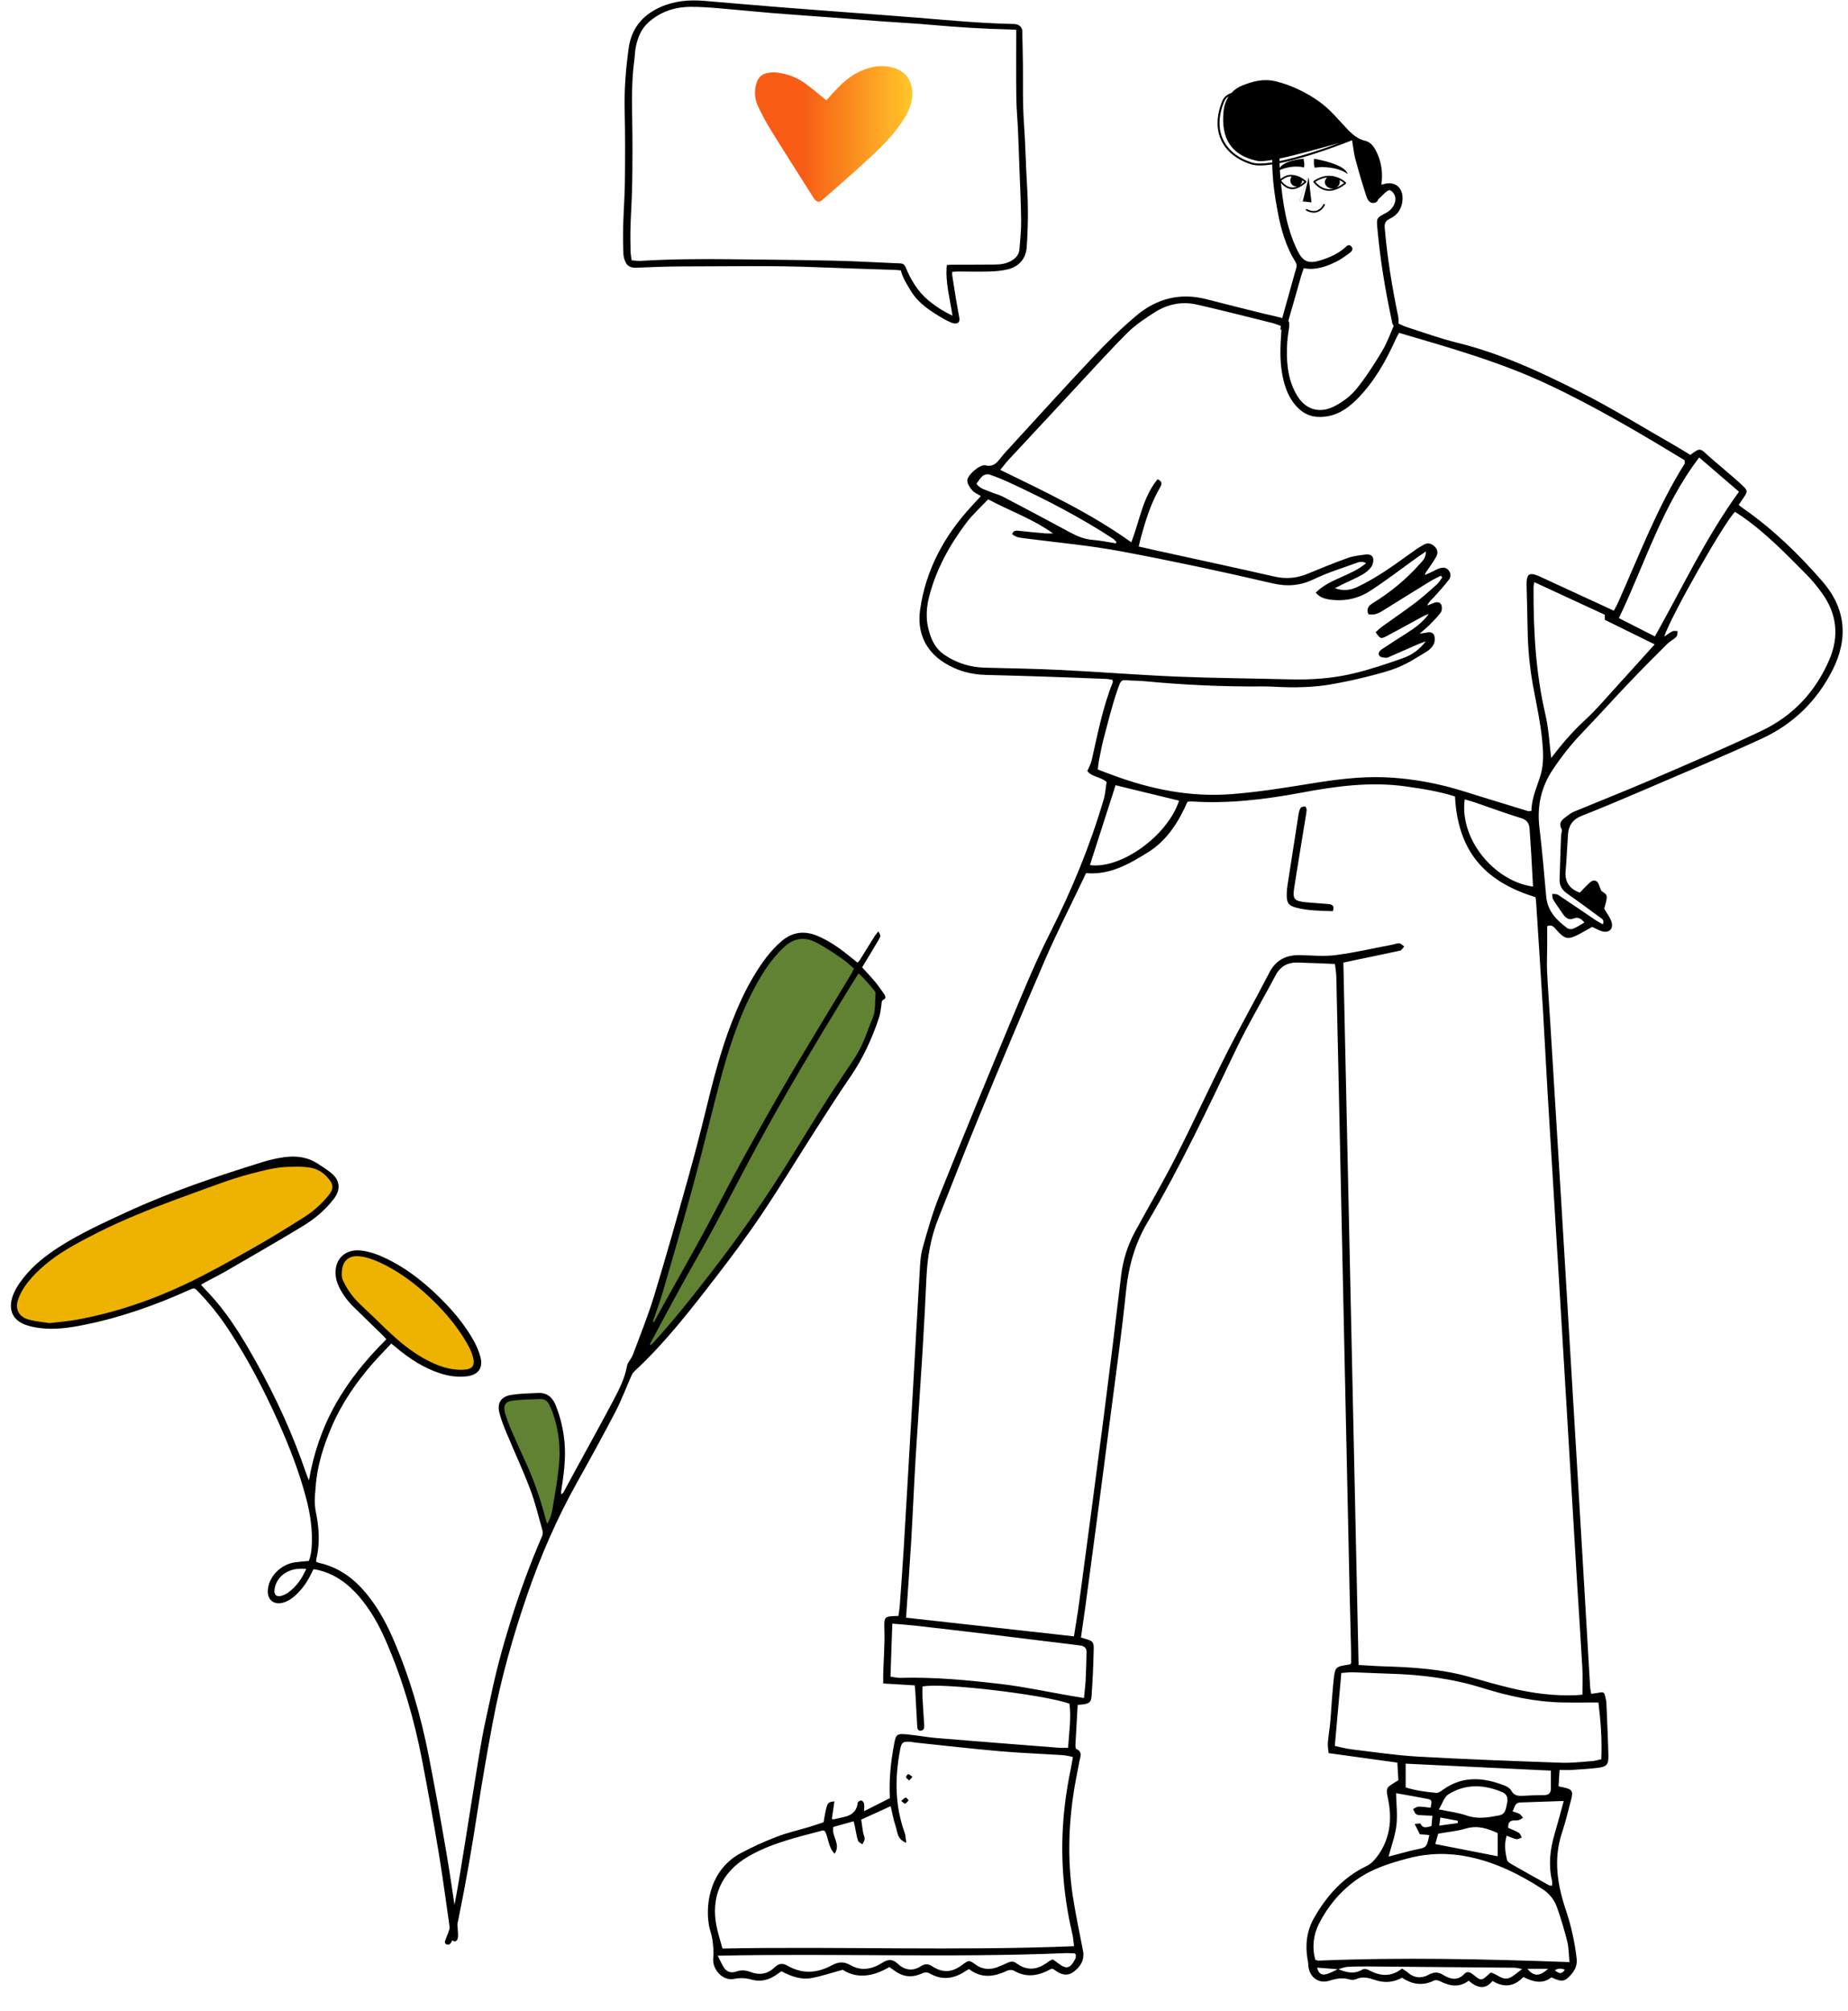 <?xml version="1.0" encoding="UTF-8"?>
<svg xmlns="http://www.w3.org/2000/svg" width="182" height="198" viewBox="0 0 182 198">
  <defs>
    <linearGradient id="gnx9c5ipza" x1="0%" x2="69.489%" y1="50%" y2="50%">
      <stop offset="0%" stop-color="#FFC82A"></stop>
      <stop offset="100%" stop-color="#F85C15"></stop>
    </linearGradient>
  </defs>
  <g fill="none" fill-rule="evenodd">
    <g>
      <g>
        <g fill="#000" fill-rule="nonzero">
          <path d="M1.15 2.935c0 2.266.019 4.465-.007 6.663-.013 1.055-.116 2.109-.163 3.164-.056 1.263-.097 2.527-.143 3.79-.062 1.73-.153 3.46-.171 5.191-.01.932.096 1.865.168 2.797.038.505.331.859.761 1.118.499.3 1.051.386 1.616.392 1.458.014 2.915.01 4.372.017.134 0 .269.025.404.038.165 1.685-.308 3.273-.558 4.98.928-.446 1.689-.937 2.382-1.516 1.042-.87 1.713-2.007 2.224-3.236.119-.286.269-.388.578-.4 2.14-.08 4.279-.215 6.42-.263 3.44-.077 6.882-.105 10.323-.144 2.915-.033 5.83-.013 8.74.16.304.018.612-.033.927-.053.043-.33.105-.603.11-.877.015-.814.029-1.629.005-2.442-.043-1.418-.147-2.835-.167-4.254-.03-2.079-.04-4.159-.001-6.237.035-1.958.058-3.912-.203-5.86-.062-.462-.06-.936-.159-1.39-.19-.872-.507-1.697-1.193-2.326-1.176-1.08-2.596-1.561-4.177-1.573-.876-.006-1.755.054-2.63.125-1.783.147-3.564.334-5.348.48-1.959.161-3.921.292-5.881.44-1.698.128-3.395.266-5.092.39-1.576.116-3.156.193-4.73.335-2.64.237-5.284.403-7.935.461-.154.004-.309.02-.471.03m11.362 23.692c-.185.767-.61 1.383-.993 2.022-.735 1.227-1.9 1.967-3.095 2.674-.21.124-.428.238-.65.341-.157.074-.321.15-.49.177-.399.067-.597-.131-.532-.53.094-.581.213-1.159.31-1.739.137-.819.264-1.64.391-2.46.015-.098.002-.201.002-.347-.183-.01-.353-.029-.522-.029-1.054 0-2.108.028-3.16 0-.576-.016-1.158-.077-1.72-.196-.994-.212-1.85-.91-1.939-2.214-.139-2.025-.156-4.045-.03-6.07.126-2.057.159-4.12.306-6.175.133-1.852.081-3.703.097-5.555.01-1.16.045-2.32.068-3.48.006-.298.24-.576.566-.651.118-.028.244-.034.366-.036 3.126-.061 6.236-.36 9.35-.613 2.011-.163 4.024-.309 6.036-.462C19.446 1.09 22.02.902 24.59.696c2.431-.194 4.861-.41 7.292-.611 1.489-.124 2.932-.003 4.323.619 1.78.796 2.847 2.13 3.11 4.016.285 2.039.448 4.09.398 6.158-.056 2.354-.046 4.71-.021 7.065.015 1.419.13 2.836.168 4.255.026.917.014 1.836-.018 2.752-.01.299-.095.614-.224.884-.199.415-.575.546-1.043.527-1.509-.058-3.018-.126-4.527-.127-4.424 0-8.848-.102-13.272.079-2.56.104-5.123.175-7.685.263-.19.007-.378.033-.578.05" transform="translate(59.837) matrix(-1 0 0 1 41.397 0)"></path>
          <path d="M20.541 18.827c.137-.18.216-.27.279-.37.858-1.373 1.708-2.75 2.57-4.119.604-.959 1.248-1.893 1.824-2.867.337-.57.632-1.178.838-1.803.119-.36.058-.79.014-1.181-.043-.392-.335-.61-.731-.597-.429.013-.879.021-1.278.151-1.496.488-2.786 1.273-3.642 2.621-.204.32-.427.347-.703.098-.075-.068-.13-.157-.201-.229-.687-.692-1.346-1.414-2.072-2.066-.89-.801-1.963-1.25-3.189-1.267-1.367-.017-2.344.912-2.201 2.116.053.45.176.92.39 1.318.334.618.712 1.234 1.181 1.758.838.936 1.725 1.837 2.653 2.689 1.377 1.264 2.809 2.472 4.268 3.748" transform="translate(59.837) matrix(-1 0 0 1 41.397 0)"></path>
        </g>
        <path fill="url(#gnx9c5ipza)" d="M21.956 8.195c.824-.595 1.774-.931 2.792-1.052.299-.035.614 0 .914.048.567.092.898.46 1.062.976.247.78.199 1.565-.145 2.296-.386.819-.815 1.623-1.292 2.394-1.34 2.165-2.714 4.31-4.075 6.463-.064.102-.122.21-.2.302-.265.312-.472.32-.777.051-1.206-1.062-2.432-2.103-3.616-3.188-1.349-1.236-2.732-2.445-3.823-3.922-.494-.67-.958-1.358-1.218-2.152-.217-.662-.285-1.344-.094-2.019.287-1.01 1.02-1.572 2.043-1.792 1.143-.247 2.209.026 3.217.535.889.448 1.608 1.112 2.275 1.83.289.312.575.627.835.91.74-.594 1.396-1.17 2.102-1.68z" transform="translate(59.837) matrix(-1 0 0 1 41.397 0)"></path>
      </g>
      <g fill="#000" fill-rule="nonzero">
        <g>
          <path d="M28.345 164.812c-.354-.225-.627-.181-.984-.064.32.517.6.367.984.064zm.662-.147c.867.797 1.435.749 2.038 0h-2.038zm8.895-14.574l-.003.226 1.834.252-.116-.8-1.715.322zm2.219 2.291l-.289-1.02c-.965-.172-1.863-.253-2.71-.504-1.162-.347-2.16-.01-3.15.45v2.276l6.149-1.202zm-.35-3.413c-.367-.601-.539-1.23-.945-1.484-1.698-1.06-3.504-.97-5.304-.216-.482.201-.58.624-.474 1.08.114.492.119 1.091.792 1.216 1.057.196 2.094.39 3.18.012.83-.289 1.727-.39 2.751-.608zm4.949 4.65c-.283-1.082-.658-2.072-.775-3.09-.119-1.043.015-2.114.039-3.157-1.037.187-2.036.356-3.03.55-.51.1-.528.167-.366.883.391-.039.788-.11 1.183-.104.18.002.357.153.536.237-.1.176-.163.405-.313.51-.146.102-.38.086-.576.101-.319.023-.639.029-1.015.045l.094 1.018c.446.108.822.29 1.081-.23.03-.06.318.01.57.026l-.514 1.019c-.186.01-.338.016-.49.028-.143.011-.287.03-.436.045.259 1.227.26 1.222 1.37 1.437.362.07.718.174 1.076.267.525.137 1.049.277 1.566.414zM71.523 24.164l.062.143c.75-.117 1.495-.283 2.248-.337.829-.06 1.545-.357 2.26-.746 2.2-1.192 4.412-2.362 6.627-3.523.376-.197.81-.277 1.198-.456.458-.211 1.008-.276 1.392-.805-.211-.272-.38-.574-.63-.78-.153-.126-.46-.196-.644-.133-.694.239-1.378.516-2.044.825-3.476 1.614-6.878 3.368-10.092 5.467-.14.091-.252.229-.377.345zM28.736 145.153c0 .61.002 1.19 0 1.767-.003.475.246.645.7.646.68 0 1.36.022 2.039.065.49.031.895-.012 1.168-.52.119-.22.407-.393.656-.49 2.086-.814 4.134-.983 6.075.42.192.14.439.323.643.303 1.004-.1 2.013-.213 3.02-.542v-2.336l-14.301.687zm-1.271 2.988c.32 1.162.603 2.234.916 3.298.443 1.508.601 3.025.24 4.573-.033.142-.005.298-.005.469.124-.014.226.003.296-.037 1.266-.705 2.53-1.413 3.788-2.133.146-.084.323-.228.357-.375.174-.746.29-1.503.037-2.38-.348.13-.645.283-.96.342-.163.031-.358-.102-.539-.16.102-.162.166-.386.311-.473.334-.199.707-.331 1.03-.476.031-.483-.136-.72-.567-.733-.152-.004-.312.014-.454-.027-.153-.046-.29-.15-.434-.227.11-.13.197-.3.336-.382.197-.115.432-.165.696-.258-.223-.38-.208-.857-.769-.874-1.382-.041-2.764-.094-4.28-.147zm3.028-90.035c3.85-.533 7.267-4.715 6.725-8.59-.33.098-.655.182-.97.29-1.52.519-3.025 1.08-4.559 1.55-.575.176-.814.488-.853 1.033-.06.833-.117 1.667-.166 2.5-.063 1.07-.118 2.14-.177 3.217zm43.64-2.117l-2.527-7.865-6.254 1.52c1.123 3.443 5.685 6.75 8.78 6.345zm36.656 107.39c-11.555-.25-22.881.222-34.2-.254-.307-.014-.617.014-.925.026-.028.001-.058.024-.08.043-.022.02-.035.048-.06.085 0 .077-.014.17.004.258.018.089.059.176.102.257.447.844.855.932 1.592.352.188-.148.39-.28.572-.41.164.084.286.123.38.197 1.035.806 2.095 1.025 3.22.174.28-.213.573-.164.874-.022.335.157.673.312 1.022.435.744.264 1.445.21 2.11-.272.644-.468.659-.449 1.344.057.98.725 1.874.787 2.915.116.403-.26.722-.266 1.102-.02.82.533 1.613.407 2.29-.227.531-.497.965-.461 1.553-.088.962.612 2.049.832 3.079.235.686-.397 1.213-.352 1.875.006 1.419.768 2.892.88 4.334.044.516-.298.888-.242 1.311.167.66.637 1.47.78 2.323.453.488-.187.942-.235 1.438-.056.448.163.885.072 1.166-.324.24-.336.397-.731.659-1.232zM22.036 31.668c-2.571-5.371-4.263-11.048-7.907-15.817l-3.92 3.372c3.27 4.51 5.578 9.444 8.283 14.25l3.544-1.805zm52.682 106.337c.58-.097 1.001-.165 1.42-.238 2.25-.388 4.488-.878 6.753-1.142 3.279-.383 6.571-.7 9.884-.608.32.009.643-.073 1-.118l-.181-5.221c-.83.073-1.566.121-2.298.204-2.33.264-4.661.533-6.99.815-3.062.37-6.123.76-9.187 1.126-.463.055-.667.276-.655.716.022.896.044 1.791.09 2.686.028.547.099 1.092.164 1.78zM23.427 31.337v.497l-4.914 2.42c1.156 1.28 2.286 2.545 3.431 3.795 1.15 1.254 2.244 2.571 3.493 3.719 1.23 1.13 2.293 2.398 3.265 3.673.187-1.465.247-2.898.57-4.27.968-4.13 1.187-8.318 1.172-12.533 0-.138-.041-.276-.079-.512l-6.938 3.21zm.626 107.105c-.225 1.831-.37 3.664-.283 5.589.326.068.617.164.914.185 1.016.073 2.037.197 3.05.16 4.693-.168 9.387-.339 14.075-.604 2.185-.123 4.36-.452 6.536-.713.567-.067 1.121-.224 1.671-.338l-.644-7.185c-.444-.027-.807-.077-1.167-.067-1.205.036-2.409.109-3.613.14-3.102.082-6.15.479-9.126 1.406-2.542.793-5.134 1.365-7.812 1.423-1.14.025-2.28.004-3.601.004zm27.879 25.35c.342-1.228.204-2.45-.36-3.569-.875-1.732-2.113-3.199-3.702-4.329-1.536-1.092-3.297-1.64-5.105-2.112-1.989-.519-3.96-.557-5.958-.14-2.642.551-5.01 1.727-7.255 3.182-.667.431-1.162 1.048-1.422 1.79-.386 1.105-.728 2.231-1.01 3.368-.152.606-.14 1.254-.216 2.024 8.315-.299 16.5-.487 24.683-.147.089.003.178-.033.345-.067zM25.434 61.642c.4.229.73.457 1.091.607.167.068.451.053.59-.05 1.064-.789 1.959-1.688 2.082-3.13.196-2.283.408-4.563.672-6.838.237-2.056-.166-3.915-1.325-5.649-.864-1.293-1.811-2.5-2.889-3.62-1.565-1.629-3.075-3.31-4.633-4.946-1.215-1.276-2.458-2.524-3.706-3.767-.282-.282-.659-.467-.942-.748-.112-.112-.09-.362-.128-.549.168 0 .36-.054.497.009.258.118.485.303.833.532-.651-2.024-6.025-11.442-6.978-12.284-.2.129-.41.257-.612.396-2.383 1.645-4.388 3.717-6.412 5.762-.563.569-1.077 1.197-1.545 1.847-1.456 2.024-1.702 4.223-.733 6.51 1.347 3.176 3.595 5.573 6.695 7.044 3.545 1.682 7.157 3.223 10.76 4.777 2.553 1.1 5.143 2.118 7.712 3.184.252.105.48.277.701.443.421.315.874.61.514 1.273-.084.156.046.42.054.635.053 1.452.105 2.903.146 4.355.018.61-.28 1.036-.779 1.384-1.066.742-2.107 1.52-3.156 2.286-.209.152-.503.267-.327.714.263-.15.503-.267.722-.414 1.23-.83 2.452-1.673 3.691-2.49.147-.098.381-.063.575-.089-.027.186-.001.404-.091.55-.307.5-.654.976-.987 1.46-.249.362-.57.597-1.02.415-.417-.17-.712-.038-1.072.39zM92.22 152.26c.065-.432.062-.73.158-.993.972-2.673.967-5.396.454-8.15-.141-.758-.284-.86-1.066-.795-.153.014-.305.052-.459.069-2.766.288-5.53.609-8.302.851-2.064.18-4.137.253-6.205.386-.32.021-.635.111-.992.176.08.448.13.782.198 1.114.418 2.002.7 4.021.804 6.067.177 3.489-.162 6.926-.96 10.323-.08.341-.096.697-.154 1.132 11.617.472 23.114.008 34.623.229.213-.778.423-1.423.564-2.083.633-2.96-.442-5.408-3.031-6.936-2.296-1.356-4.869-1.932-7.405-2.607-.05-.013-.114.03-.2.057-.39.651-.303 1.538-.966 2.237-.671-.965.352-1.734.116-2.642l-1.995-.555c-.06.25-.097.398-.128.546-.095.454-.159.917-.297 1.357-.049.152-.282.247-.43.367-.081-.175-.221-.347-.23-.526-.009-.206.115-.414.151-.627.072-.418.125-.84.189-1.282l-2.903-1.322c-.168.704-.27 1.347-.482 1.95-.194.557-.121 1.303-1.052 1.657zM81.785 23.413c-.501.336-.532.312-1.642.452-3.034.385-6.089.668-9.09 1.231-4.978.934-9.937 1.987-14.868 3.141-1.52.356-2.795.24-4.17-.426-1.3-.63-2.702-1.05-4.063-1.552-.292-.107-.604-.219-1.024-.005 1.521 1.295 3.554 1.5 4.965 2.904-.376.454-.845.602-1.321.675-1.431.218-2.813-.055-4.007-.825-1.61-1.036-3.127-2.216-4.685-3.332-.236-.17-.48-.328-.834-.57-.01.615.291.888.546 1.176 1.363 1.54 2.934 2.836 4.682 3.913.422.261.647.54.44 1.087-.519.114-.962-.054-1.39-.322-1.548-.964-3.095-1.93-4.649-2.884-.353-.217-.735-.39-1.103-.582l-.14.17c.174.231.318.497.53.687.69.618 1.38 1.242 2.117 1.8 1.059.804 2.163 1.549 3.241 2.327.242.175.457.39.677.581-.468.657-.506.687-1.137.355-1.176-.619-2.334-1.27-3.503-1.902-.187-.101-.392-.17-.588-.253.59.835 1.365 1.386 2.174 1.898.81.512 1.613 1.034 2.414 1.562.246.162.468.408.247.682-.116.143-.424.16-.648.174-.141.01-.293-.086-.434-.147-.906-.395-1.81-.796-2.716-1.19-.201-.087-.412-.153-.751-.278.633.793 1.26 1.308 2.352 1.69 1.572.55 3.158 1.086 4.776 1.47 2.05.489 4.15.636 6.263.58 3.71-.096 7.422-.119 11.129-.272 3.799-.158 7.591-.464 11.389-.652 2.502-.124 5.008-.161 7.512-.226 1.43-.037 2.734-.442 3.928-1.227.615-.404 1.036-.948 1.32-1.629.556-1.336.615-2.673.258-4.082-.69-2.723-2.015-5.117-3.68-7.33-.624-.83-1.414-1.533-2.147-2.313-2.117 1.148-4.32 1.882-6.39 3.362.381 0 .55.013.716-.002.862-.078 1.724-.15 2.583-.25.33-.038.618-.075.721.334zm1.175-6.34c-.319-.392-.533-.687-.779-.951-1.936-2.089-3.877-4.173-5.82-6.255-1.941-2.082-3.846-4.202-5.85-6.222-.817-.822-1.815-1.49-2.802-2.114C66.464.745 65.053.466 63.606.794c-2.469.56-4.922 1.19-7.38 1.8-.321.08-.63.213-.972.33.019.34.033.647.054.952.098 1.427.115 2.85-.212 4.253-.264 1.135-.706 2.175-1.6 2.976-.529.475-1.12.717-1.842.746-1.628.065-2.838-.726-3.908-1.823-1.643-1.686-2.78-3.702-3.736-5.833-.095-.212-.218-.413-.325-.615-5.015 1.472-9.972 2.871-14.667 5.078-4.681 2.2-9.11 4.826-13.449 7.463-.012.206-.043.284-.016.326 2.711 4.319 4.502 9.08 6.572 13.705.112.251.252.49.407.787l7.428-3.426c.085-.039.172-.071.26-.1.612-.199.848-.04.9.622.017.215.007.433.002.65-.031 1.33-.079 2.66-.094 3.991-.023 1.987-.213 3.953-.582 5.907-.317 1.672-.673 3.344-.847 5.033-.119 1.155-.182 2.408.145 3.492.354 1.173.894 2.288.909 3.55.152.008.25.038.333.013 1.444-.438 2.885-.885 4.328-1.325 1.236-.376 2.463-.795 3.714-1.109 1.952-.489 3.936-.804 5.952-.89 2.582-.113 5.115.237 7.655.654 2.5.41 5.012.8 7.534.998 4.07.32 7.999-.478 11.807-1.903l1.382-.517c-.037-.317-.05-.562-.098-.8-.16-.788-.301-1.582-.507-2.358-.412-1.553-.798-3.118-1.317-4.636-.412-1.208-.372-1.01-1.45-.966-.402.015-.805.02-1.205.059-3.915.376-7.838.551-11.771.516-.371-.003-.742.014-1.113.034-1.919.105-3.833.072-5.728-.275-1.094-.2-2.186-.425-3.264-.7-1.077-.274-2.169-.54-3.19-.964-.96-.4-1.85-.98-2.746-1.524-.28-.17-.548-.438-.693-.726-.122-.24-.141-.606-.051-.862.116-.33.463-.358.795-.276.152.038.312.049.64.097-.413-.363-.703-.59-.96-.85-.392-.396-.797-.788-1.12-1.236-.129-.179-.143-.54-.054-.753.119-.282.432-.308.726-.186.218.09.44.168.66.252-.168-.378-.452-.592-.687-.851-.497-.545-.99-1.098-1.441-1.681-.223-.287-.213-.653.039-.948.26-.305.612-.273.943-.157.26.092.499.245.751.362.208.096.42.18.63.269-.058-.238-.187-.37-.288-.52-.293-.432-.606-.857-.852-1.316-.193-.361-.098-.727.222-1.005.307-.267.646-.358 1.023-.139.24.14.487.272.714.431 1.04.727 2.053 1.494 3.116 2.185.877.57 1.784 1.113 2.73 1.554.617.287 1.326.424 2.188.119-.34-.178-.543-.29-.752-.391-.64-.31-1.298-.586-1.916-.933-.343-.192-.673-.462-.906-.772-.162-.215-.242-.58-.19-.844.068-.348.442-.422.757-.38.578.079 1.175.135 1.718.33 1.337.478 2.655 1.015 3.968 1.559 1.062.44 2.12.545 3.256.287 3.917-.891 7.845-1.735 11.767-2.598.528-.115 1.055-.238 1.624-.367-.091-.381-.146-.652-.22-.919-.46-1.673-.975-3.326-1.85-4.841-.172-.3-.35-.613.214-.864 1.458 1.779 1.76 4.062 2.584 6.211 4.06-2.901 8.452-4.955 12.906-7.133zM49.172 65.588c-.488-.104-.818-.177-1.149-.246-1.482-.308-2.966-.605-4.442-.935-.155-.035-.268-.263-.4-.402.156-.11.303-.289.473-.313.2-.03.419.079.631.119 1.88.358 3.75.793 5.645 1.04 1.151.152 2.341.026 3.513.004 1.354-.027 2.366.455 3.019 1.72 1.389 2.694 2.884 5.334 4.251 8.04 1.702 3.369 3.272 6.805 4.986 10.168 1.25 2.452 2.645 4.83 3.964 7.248.748 1.371 1.214 2.829 1.399 4.392.556 4.701 1.132 9.4 1.737 14.095.775 6.013 1.581 12.022 2.384 18.032.15 1.124.345 2.242.523 3.38l16.531-1.837-.048-.744c-.152-2.255-.32-4.51-.453-6.766-.163-2.782-.28-5.567-.447-8.35-.206-3.399-.454-6.796-.661-10.195-.153-2.503-.286-5.008-.4-7.513-.091-1.996-.437-3.93-1.185-5.792-1.337-3.33-2.622-6.682-3.994-9.998-2.14-5.175-4.296-10.344-6.524-15.482-1.144-2.64-2.457-5.204-3.694-7.803l-.318-.671c-2.349.211-4.24-.9-6.078-2.035-1.895-1.172-3.048-3.02-3.907-4.987-.187-.02-.279-.043-.37-.038-3.67.247-7.285-.194-10.882-.867-3.385-.635-6.78-1.094-10.23-.612-1.65.23-3.294.488-4.87.99-.291 5.875-3.44 8.537-7.93 9.92-.02.16-.05.34-.06.521-.228 3.553-.46 7.105-.675 10.658-.162 2.689-.291 5.38-.452 8.068-.352 5.87-.716 11.742-1.071 17.612-.312 5.16-.62 10.321-.928 15.482-.31 5.191-.617 10.383-.93 15.574-.161 2.658-.347 5.314-.494 7.972-.048.856-.008 1.717-.008 2.635.188.017.396.044.605.053 2.148.088 4.262-.179 6.345-.675 1.352-.323 2.692-.7 4.028-1.084 2.82-.813 5.716-.999 8.627-1.083.792-.023 1.584-.086 2.44-.134l1.499-69.161zm.52 99.103c.39.175.765.405 1.174.51.4.102.761-.03.888-.65-.751.06-1.417.11-2.084.163-.284-.082-.565-.216-.854-.235-.678-.045-1.36-.05-2.04-.045-4.822.037-9.644.08-14.466.126-.19.002-.378.063-.744.128.495.36.81.67 1.186.847.757.358 1.299-.397 1.906-.494.353.268.634.649.93.661.292.013.605-.34.9-.545.255-.179.523-.252.751-.005.668.723 1.39.556 2.094.118.507-.314.918-.301 1.451-.011.695.378 1.428.328 2.063-.245.154-.14.35-.234.554-.368 1.077.856 2.173.753 3.296.134.162-.09.453-.128.595-.042.82.498 1.604.284 2.4-.047zm43.3-34.769c1.472.035 1.415.034 1.378 1.527-.034 1.359.075 2.721.116 4.082.01.306.002.613.002 1.042l-3.101.183c-.021.23-.05.465-.063.7-.062 1.082-.118 2.164-.18 3.246-.015.244-.008.549-.367.514-.323-.032-.34-.31-.324-.57.057-.896.122-1.792.17-2.689.019-.365.003-.733.003-1.08-1.655-.434-12.072.79-14.481 1.689-.176 1.397.034 2.806.14 4.338.316 0 .613.02.907-.004 4.008-.312 8.017-.622 12.023-.954.954-.08 1.9-.259 2.852-.355 1.085-.11 1.164-.045 1.358.998.318 1.706.502 3.425.41 5.272l2.533 1.282c0-.35-.033-.559.011-.748.03-.122.164-.293.266-.305.113-.012.342.121.352.211.168 1.423 1.354 1.377 2.326 1.64.028.007.062-.003.227-.015l-.253-1.748c.727.086.727.086 1.066 2.058.418.138.876.3 1.342.44 1.094.33 2.217.582 3.281.99 1.207.463 2.393 1.004 3.533 1.614 2.883 1.541 3.518 4.737 3.14 7.074-.08.486-.282.954-.346 1.441-.079.598-.15 1.216-.086 1.81.122 1.126-.934 2.28-2.048 2.057-.6-.12-1.132-.1-1.713.065-.845.243-1.654.067-2.387-.428-.177-.12-.352-.245-.561-.391-.917.478-1.89.855-2.923.675-.992-.174-1.956-.506-3.119-.82-1.425.93-3.033.65-4.588-.269-.328.224-.595.438-.89.6-.726.403-1.48.391-2.231.068-.29-.124-.529-.227-.862-.035-1.198.69-2.368.533-3.491-.216-.102-.068-.213-.124-.377-.219-1.18.926-2.435.791-3.721.173-.193-.093-.517-.12-.687-.02-1.242.73-2.428.521-3.607-.134-.051-.029-.115-.034-.186-.054-.073.04-.163.071-.234.127-.59.454-1.229.656-1.873.174-.674-.506-1.087-1.171-.915-2.076.337-1.763.72-3.518.992-5.29.588-3.83.426-7.654-.272-11.46-.118-.639-.25-1.275-.37-1.914-.083-.439-.328-.914.3-1.193.08-.036.104-.274.097-.416-.066-1.293-.145-2.585-.222-3.93-.172-.015-.318-.025-.462-.041-.653-.076-.864-.207-.907-.826-.107-1.544-.178-3.09-.211-4.637-.015-.704.12-.799.827-.999.116-.033.231-.07.429-.13-.145-1.01-.294-2.01-.43-3.011-.407-3.037-.814-6.073-1.214-9.111-.405-3.067-.808-6.134-1.2-9.203-.548-4.267-1.158-8.527-1.597-12.805-.249-2.423-.875-4.658-2.114-6.751-3.253-5.494-5.957-11.269-8.713-17.02-1.189-2.48-2.606-4.85-3.89-7.287-.477-.904-1.204-1.298-2.184-1.274-1.199.031-2.397.09-3.67.14-.051.447-.126.838-.135 1.23-.071 2.848-.13 5.697-.192 8.546l-.561 26.198c-.182 8.485-.364 16.97-.549 25.455-.045 2.075-.104 4.15-.153 6.224-.01.427-.002.854-.002 1.216.112.08.134.108.16.112 1.385.205 1.417.201 1.567 1.592.145 1.352.206 2.713.325 4.069.058.677.182 1.349.236 2.027.026.326-.042.66-.072 1.037l-6.772.934-.1 1.741c.165.098.299.166.42.25.603.418.861.38.62 1.482-.451 2.06-.258 4.062 1.093 5.83.292.382.597.69 1.026.895 2.295 1.1 3.896 2.917 5.135 5.077.717 1.248.896 2.62.661 4.042-.03.182-.078.364-.082.546-.024 1.184-.964 1.972-2.09 1.61-.673-.215-1.286-.322-1.964-.127-.198.057-.46.064-.64-.02-.674-.313-1.273-.126-1.932.095-.87.291-1.772.226-2.611-.24-1.014.681-2.054.82-3.165.271-.15-.074-.42-.003-.592.084-.94.473-1.869.641-2.8-.057-.794.667-1.59.96-2.354.022-1.138.686-2.127.56-3.036-.39-.918.457-1.854.751-2.758.034-.541.217-1.051.553-1.584.084-.582-.512-1-1.11-.905-1.934.186-1.633.54-3.221 1.066-4.788.837-2.492 1.244-5.029.372-7.628-.353-1.054-.603-2.143-.89-3.219-.225-.846-.107-1.034.719-1.212.146-.031.291-.065.516-.115-.031-.51-.06-.993-.1-1.61-.431 0-.823.02-1.212-.004-.833-.052-1.667-.1-2.496-.198-.943-.111-1.124-.305-1.101-1.246.042-1.732.128-3.464.2-5.196.004-.122.036-.244.062-.365.147-.696.151-.696.844-.569.176.032.355.049.586.08.042-.258.095-.46.107-.666.267-4.513.525-9.026.793-13.539.438-7.357.88-14.714 1.321-22.07.244-4.08.487-8.16.735-12.24.354-5.81.71-11.62 1.068-17.43.106-1.731.237-3.46.322-5.192.039-.802-.007-1.608-.011-2.412-.003-.672 0-1.344 0-2.036-.474-.21-.69.116-.932.388-.811.913-1.133.972-2.219.395-.434-.23-.86-.478-1.275-.71-.35.157-.647.333-.968.427-.677.197-1.14-.209-.949-.891.127-.45.452-.843.729-1.334-.373-1.324-.373-1.324.289-1.753.183-.397.24-.8.463-.94.38-.24.676.135.942.387.245.233.472.484.71.73 1.007-.377 1.494-1.039 1.396-2.13-.108-1.201-.149-2.409-.234-3.613-.063-.876-.47-1.471-1.332-1.812-2.07-.82-4.121-1.683-6.166-2.562-3.861-1.66-7.74-3.285-11.56-5.037-3.103-1.425-5.457-3.713-7.006-6.784C-.589 33.64-.296 30.679 2 28.044c2.322-2.664 4.851-5.127 7.765-7.158.149-.104.288-.22.474-.364-.154-.229-.283-.428-.42-.623-.496-.702-.507-.785.154-1.391.73-.67 1.493-1.302 2.243-1.949.351-.304.715-.593 1.054-.91.791-.742.786-.747 1.736-.052.442-.268.905-.565 1.381-.837 3.17-1.81 6.278-3.74 9.53-5.386 3.857-1.954 7.79-3.772 12.027-4.819 1.676-.413 3.31-1.004 4.956-1.533.398-.128.772-.334 1.154-.503.437.982.767 1.953 1.279 2.817.772 1.299 1.598 2.58 2.543 3.756.544.677 1.304 1.247 2.076 1.663 1.598.865 3.05.38 3.912-1.225.833-1.552.938-3.25.838-4.97-.029-.493-.113-.983-.177-1.474-.082-.632-.023-.767.579-.94.592-.173 1.202-.282 1.8-.431 1.919-.478 3.838-.95 5.752-1.446 2.605-.677 4.935-.055 6.936 1.639 1.508 1.276 2.923 2.676 4.28 4.115 2.845 3.017 5.625 6.096 8.43 9.151.231.251.46.505.665.776.37.488.736.846 1.463.675.532-.125 1.804.976 1.78 1.515-.013.324-.257.675-.482.943-.187.223-.497.34-.853.57.322.352.603.664.889.971 2.702 2.909 4.538 6.284 5.093 10.227.297 2.113-.44 3.973-2.347 5.19-1.257.802-2.64 1.184-4.128 1.22-2.104.05-4.207.115-6.31.185-1.856.061-3.71.137-5.566.212-.204.009-.407.061-.589.09-.02.12-.056.19-.037.236.995 2.484 1.491 5.1 2.082 7.694.08.347.268.67.425 1.05-.445.588-1.266.543-1.898 1.071.087.537.12 1.155.291 1.734 1.338 4.557 3.142 8.92 5.287 13.16 1.353 2.676 2.508 5.456 3.664 8.225 2.444 5.855 4.86 11.722 7.221 17.61.678 1.686 1.18 3.45 1.667 5.205.22.794.24 1.652.29 2.485.22 3.647.414 7.295.624 10.943.307 5.348.614 10.696.933 16.043.115 1.916.259 3.83.396 5.746.022.307.08.611.13.972z" transform="translate(59.837) matrix(-1 0 0 1 121.636 7.888) translate(0 21.307)"></path>
          <path d="M50.207 60.526c-.182-.543.07-.668.424-.7.524-.048 1.048-.084 1.573-.125.216-.017.432-.03.647-.052 1.178-.124 1.337-.31 1.157-1.465-.31-1.987-.64-3.97-.962-5.955-.089-.548-.193-1.095-.259-1.647-.014-.123.1-.374.157-.374.155 0 .383.057.45.17.121.203.168.46.206.702.362 2.29.718 4.583 1.071 6.876.043.274.07.554.077.832.025.871-.132 1.181-.912 1.386-1.195.313-2.427.314-3.63.352M92.72 148.141c-.178.126-.322.288-.388.26-.136-.056-.232-.212-.345-.328.099-.096.221-.287.292-.27.141.035.254.185.441.338M91.926 146.124l-.313-.363c.135-.095.262-.22.412-.266.043-.013.225.204.217.305-.008.1-.175.188-.316.324" transform="translate(59.837) matrix(-1 0 0 1 121.636 7.888) translate(0 21.307)"></path>
        </g>
        <path d="M61.022 5.846c-.49 1.045-1.466 1.828-2.822 2.262-.467.149-1.184.125-2.022-.003V7.86c.672.114 1.208.157 1.517.088 2.544-.566 3.53-2.208 3.279-4.849-.054-.562-.222-1.066-.503-1.491.21.129.36.301.45.526.558 1.379.593 2.662.1 3.713m-11.487.336c1.855.503 4.18 1.177 5.923 1.54 0 .085.002.17.001.254-2.015-.408-4.469-1.256-5.924-1.794M61.1 2.06c-.147-.366-.433-.626-.847-.773l-.038-.01c-.287-.316-.651-.573-1.103-.753C58.105.122 57.04-.157 55.93.098c-1.886.433-3.754 1.45-4.98 2.489-.586.497-1.096 1.088-1.625 1.651-.672.715-1.269 1.496-2.316 1.743-.612.145-.928.697-1.174 1.242-.453 1.004-.55 2.033-.41 3.073-.058-.009-.103-.017-.146-.031-1.124-.373-1.98.26-1.937 1.446.032.881.454 1.562 1.235 1.929.456.215.56.465.521.928-.251 2.932-.727 5.827-1.326 8.706-.069.331-.01.689-.01 1.06.61-.022.586-.4.655-.72.645-2.995 1.138-6.014 1.41-9.068.084-.955.074-.984-.843-1.46-.705-.365-1.114-1.151-.863-1.751.086-.205.295-.458.483-.49.166-.03.399.196.567.347.075.068.34.342.56.544.067.18.18.326.424.355.511.06.673-.416.79-.776.382-1.174.73-2.36 1.047-3.553.15-.561.208-1.15.322-1.838.694.277 4.323 1.692 7.14 2.252-.008.422-.028.842-.066 1.26-.233 2.53-.564 5.045-1.705 7.368-.525 1.07-1.075 1.308-2.246.946-.86-.265-1.68-.617-2.376-1.215-.199-.172-.448-.46-.699-.129-.228.303.064.522.28.682.372.274.751.548 1.162.756 1.026.52 2.095.898 3.266.681.107.313.197.543.265.78.408 1.426.804 2.857 1.225 4.28.104.353.08.819.814 1.003-.056-.424-.062-.722-.139-1.002-.425-1.55-.876-3.093-1.297-4.645-.091-.338-.288-.668-.042-1.059.973-1.544 1.437-3.273 1.768-5.047.281-1.502.483-3.012.513-4.533.435.065.838.102 1.194.102.345 0 .646-.035.887-.112 1.41-.451 2.426-1.268 2.94-2.364.515-1.1.481-2.438-.097-3.867" transform="translate(59.837) matrix(-1 0 0 1 121.636 7.888)"></path>
        <g>
          <path d="M3.829 2.241L4.419 4.583 3.558 4.669z" transform="translate(59.837) matrix(-1 0 0 1 121.636 7.888) translate(48.758 7.36)"></path>
          <g>
            <path d="M3.935 1.993l-.37 2.4 1.176-.085-.806-2.315zm-.376 2.41L3.555 4.4l-.002-.003.374-2.43s.002-.002.005-.002.005.001.006.003l.815 2.341-.001.004-.004.001-1.188.087zM3.297.122s.063.716-.09.872C2.602.85.923.9.004 1.61.274.59 3.297.122 3.297.122" transform="translate(59.837) matrix(-1 0 0 1 121.636 7.888) translate(48.758 7.36) translate(0 .271)"></path>
            <path d="M3.293.127c-.062.01-.79.129-1.54.36C1.296.63.92.786.636.95c-.349.203-.558.421-.623.648C.91.913 2.565.838 3.206.99c.142-.15.092-.803.087-.863M.004 1.613l-.002-.001C0 1.611 0 1.609 0 1.607c.062-.233.274-.456.63-.664C.916.778 1.293.62 1.752.48 2.531.238 3.289.12 3.297.119H3.3s.002.001.002.003c.002.03.061.719-.092.875h-.004C2.566.846.903.922.006 1.613H.005M4.34.12s-.151.69-.025.846C4.998.764 6.07.918 6.78 1.267 6.561.251 4.34.12 4.34.12" transform="translate(59.837) matrix(-1 0 0 1 121.636 7.888) translate(48.758 7.36) translate(0 .271)"></path>
            <path d="M5.028.901c.163 0 .334.012.51.035.447.06.885.191 1.235.368-.051-.236-.21-.445-.47-.62-.21-.142-.489-.263-.827-.36C4.926.169 4.391.129 4.343.126c-.011.055-.142.713-.026.869C4.519.932 4.762.9 5.028.9m1.751.415h-.002c-.35-.18-.79-.31-1.24-.371-.463-.062-.897-.041-1.22.058-.002 0-.004 0-.005-.002C4.26.933 4.247.764 4.277.498c.02-.197.059-.377.06-.378 0-.002.001-.004.003-.004.006 0 .563.036 1.139.2.338.097.617.218.83.36.264.18.424.393.474.635 0 .002 0 .003-.002.004l-.002.001M3.33 5.424c-.129 0-.252-.021-.37-.063-.498-.177-.714-.66-.723-.681-.018-.042.002-.09.043-.108.041-.018.09 0 .108.042.001.005.197.441.628.593.287.1.615.056.977-.133.04-.021.09-.006.11.035.022.04.006.09-.034.11-.26.136-.508.205-.74.205M1.896 3.104c-.212.012-.423-.026-.62-.09.07.02.147.03.226.03.408 0 .74-.29.74-.648 0-.144-.112-.317-.218-.436.522.048.981.32 1.15.432-.152.18-.623.671-1.278.712M.783 2.218c-.012.061-.02.129-.02.178 0 .257.172.48.42.584C.8 2.838.485 2.61.35 2.504c.08-.067.227-.18.432-.286m2.56.091c-.028-.02-.684-.51-1.454-.52C.831 1.775.193 2.422.167 2.45c-.016.015-.024.037-.023.06 0 .022.01.043.027.058.034.03.802.702 1.64.702.032 0 .063-.001.095-.003.879-.055 1.43-.813 1.454-.845.026-.037.018-.087-.018-.114M5.503 2.938c-.188.014-.376-.033-.548-.105.03.006.059.01.09.01.327 0 .594-.267.594-.596 0-.143-.05-.278-.141-.385l.111-.003c.415 0 .793.292.926.407-.118.164-.5.634-1.032.672m-1.24-.558c.044-.037.108-.088.191-.144.016.138.075.276.17.389.024.03.051.057.08.08-.2-.116-.358-.25-.44-.325M6.7 2.195c-.02-.02-.51-.5-1.092-.5-.899 0-1.5.601-1.525.626-.03.032-.03.083 0 .115.007.008.178.182.437.35.323.212.63.319.914.319.027 0 .053 0 .08-.003.726-.052 1.18-.775 1.198-.806.02-.032.016-.074-.012-.101" transform="translate(59.837) matrix(-1 0 0 1 121.636 7.888) translate(48.758 7.36) translate(0 .271)"></path>
          </g>
        </g>
      </g>
    </g>
    <g>
      <g fill-rule="nonzero">
        <path fill="#000" d="M29.087 40.596c-.88-.066-1.62.046-2.263.541-.479.368-.766.872-.86 1.462-.09.562.212.81.749.63.215-.071.428-.182.612-.315.788-.57 1.324-1.336 1.762-2.318m8.375-22.188c-.648.69-1.279 1.323-1.863 1.996-1.612 1.858-3.001 3.866-3.978 6.131-.826 1.914-1.46 3.885-1.608 5.981-.04.568-.117 1.139-.084 1.703.032.577.191 1.145.27 1.72.17 1.238.178 2.473-.12 3.698-.018.072-.01.151-.017.257.089.038.171.089.26.108 1.955.424 3.46 1.539 4.701 3.05 1.044 1.269 1.846 2.69 2.507 4.182 1.689 3.81 2.842 7.789 3.637 11.87.607 3.118 1.173 6.246 1.711 9.378.393 2.291.714 4.595 1.057 6.894.06.402.082.81.1 1.216.009.17-.012.352-.071.51-.03.083-.168.173-.26.176-.09.002-.224-.082-.268-.165-.07-.132-.094-.292-.116-.444-.382-2.627-.719-5.26-1.15-7.879-.511-3.115-1.074-6.223-1.669-9.323-.776-4.046-1.923-7.988-3.57-11.772-.688-1.585-1.53-3.096-2.675-4.414-1.124-1.293-2.46-2.255-4.175-2.611-.075-.016-.151-.021-.287-.039-.08.164-.165.332-.248.5-.38.775-.87 1.47-1.507 2.056-.376.346-.793.628-1.3.752-.852.207-1.47-.298-1.441-1.175.044-1.348 1.24-2.61 2.679-2.813.44-.062.886-.09 1.364-.136.185-.468.254-.962.283-1.464.093-1.583-.135-3.131-.534-4.659-.689-2.633-1.673-5.161-2.788-7.64-1.409-3.135-2.996-6.177-4.892-9.053-.868-1.316-1.849-2.544-2.943-3.681-.402-.417-.403-.41-.95-.165-3.308 1.486-6.711 2.696-10.277 3.41-1.47.295-2.957.519-4.464.312-.459-.063-.925-.157-1.358-.317-1.184-.436-1.65-1.39-1.31-2.602.22-.782.67-1.439 1.167-2.065.978-1.234 2.206-2.182 3.524-3.024C6.869 7.542 9.102 6.53 11.326 5.5c4.35-2.017 8.883-3.54 13.454-4.961.685-.213 1.394-.376 2.105-.475 1.159-.16 2.292-.044 3.305.617.472.308.956.606 1.386.965.83.695.909 1.6.26 2.47-.85 1.138-1.936 2.03-3.135 2.758-2.426 1.471-4.888 2.883-7.344 4.305-.757.438-1.54.83-2.311 1.244-.1.055-.193.122-.325.206.31.33.601.638.888.95 1.468 1.596 2.66 3.39 3.747 5.254 2.068 3.542 3.863 7.215 5.265 11.072.237.653.45 1.315.73 1.984.457-2.678 1.322-5.206 2.657-7.565 1.328-2.349 3.031-4.41 4.965-6.333-.116-.131-.208-.25-.315-.354-.973-.952-1.945-1.904-2.923-2.85-.593-.574-1.07-1.24-1.43-1.97-.19-.39-.318-.845-.335-1.275-.061-1.525 1.024-2.478 2.543-2.287.82.103 1.588.373 2.33.725 2.304 1.09 4.23 2.678 5.974 4.502 1.037 1.084 1.974 2.253 2.713 3.56.293.517.54 1.078.7 1.65.31 1.114-.196 1.816-1.35 1.947-.884.1-1.749-.02-2.593-.292-1.64-.528-3.044-1.458-4.352-2.549-.133-.111-.267-.22-.473-.39" transform="matrix(-1 0 0 1 88.98 85.082) matrix(-1 0 0 1 87.905 28.803)"></path>
        <path fill="#EEB200" d="M44.188 20.994c.102 0 .2.002.297 0 .95-.024 1.257-.378 1.012-1.288-.13-.48-.36-.944-.612-1.376-1.094-1.881-2.524-3.488-4.144-4.933-1.341-1.197-2.797-2.227-4.438-2.985-.639-.296-1.3-.526-2.005-.596-.907-.09-1.532.35-1.674 1.24-.06.369-.082.812.069 1.134.285.606.652 1.196 1.089 1.705.553.645 1.209 1.203 1.822 1.796 1.466 1.42 2.894 2.884 4.661 3.95 1.21.729 2.478 1.306 3.923 1.353M3.807 16.4c.983-.123 1.898-.19 2.794-.358 3.713-.694 7.269-1.902 10.669-3.517 2.175-1.033 4.28-2.222 6.38-3.405 1.76-.992 3.484-2.051 5.192-3.131.972-.614 1.828-1.381 2.538-2.3.31-.402.387-.823.11-1.236-.446-.665-1.086-1.168-1.85-1.33-.752-.158-1.551-.133-2.327-.113-1.253.032-2.46.365-3.666.675-1.906.49-3.734 1.21-5.582 1.875-2.505.902-4.995 1.84-7.425 2.925-1.33.594-2.632 1.26-3.915 1.95-1.598.86-3.113 1.847-4.38 3.166-.677.706-1.273 1.473-1.612 2.4-.358.982.01 1.768 1.012 2.047.687.19 1.41.245 2.062.352" transform="matrix(-1 0 0 1 88.98 85.082) matrix(-1 0 0 1 87.905 28.803)"></path>
      </g>
      <g>
        <path fill="#000" fill-rule="nonzero" d="M3.061 3.857C2.8 2.807 2.541 1.812 2.303.81 2.193.356 2.216.333 2.566 0c.082.216.17.397.221.588.244.9.478 1.803.718 2.703.02.072.067.136.128.256.523-.209 1.033-.42 1.55-.616.964-.363 1.95-.64 2.98-.748 1.385-.145 2.473.332 3.23 1.514.808 1.26 1.264 2.666 1.623 4.104.406 1.626.613 3.284.74 4.955.234 3.055.08 6.104-.093 9.155-.13 2.272-.227 4.547-.28 6.823-.093 4.026-.187 8.053-.19 12.08-.002 2.04.185 4.08.306 6.118.017.3.138.594.206.893.02.092.042.192.03.284-.167 1.296.07 2.564.313 3.82.505 2.615 1.063 5.22 1.597 7.828.14.685.272 1.372.411 2.057.022.108.059.212.175.327.034-.113.083-.224.1-.34.228-1.6.484-3.19 1.105-4.699.478-1.16 1.102-2.225 1.892-3.2.538-.663 1.186-.928 2.003-.633.836.301 1.693.57 2.486.963.905.45 1.096 1.18.57 2.04-.383.626-.855 1.201-1.324 1.768-1.25 1.513-2.57 2.97-3.767 4.523-.864 1.118-1.584 2.35-2.352 3.542-.094.146-.134.365-.115.54.336 2.98.495 5.97.514 8.968.017 2.569-.07 5.134-.309 7.693-.126 1.355-.2 2.716-.365 4.067-.27 2.217-.59 4.427-.894 6.64-.328 2.388-.678 4.772-.99 7.162-.206 1.58-.378 3.166-.53 4.753-.046.475.017.963.048 1.443.013.186.04.376-.171.44-.225.066-.385-.075-.434-.283-.058-.243-.095-.499-.091-.748.008-.564.023-1.13.075-1.691.338-3.581.792-7.148 1.311-10.708.426-2.924.791-5.857 1.12-8.794.488-4.338.58-8.694.424-13.054-.143-4.01-.597-7.984-1.445-11.911-.562-2.603-1.108-5.21-1.595-7.829-.23-1.237-.302-2.505-.453-3.758-.023-.186-.054-.389-.145-.546-2.052-3.526-3.502-7.324-4.935-11.123-.918-2.436-1.8-4.89-2.558-7.38-.929-3.046-1.702-6.14-2.562-9.208-.587-2.095-1.174-4.192-1.823-6.268C.37 12.43.075 10.302.022 8.135c-.01-.423.073-.85.137-1.272.034-.224.155-.414-.083-.632-.174-.158-.015-.37.142-.493.397-.31.794-.625 1.215-.901.518-.339 1.06-.64 1.628-.98" transform="matrix(-1 0 0 1 88.98 85.082) rotate(-17 24.687 3.628)"></path>
        <path fill="#618133" d="M16.707 65.329c.137-.205.214-.313.283-.425 1.043-1.691 2.206-3.292 3.526-4.777.787-.886 1.573-1.772 2.338-2.677.375-.443.734-.907 1.042-1.399.37-.591.258-1.046-.382-1.33-.847-.375-1.732-.666-2.61-.966-.359-.121-.696.006-.954.282-.225.24-.443.49-.637.757-1.08 1.487-1.757 3.152-2.088 4.952-.218 1.185-.39 2.379-.532 3.575-.074.627-.209 1.268.014 2.008M3.23 4.53c-.755.34-1.4.767-2.037 1.201-.06.041-.123.11-.141.177-.13.484-.243.972-.37 1.456-.186.7-.004 1.394.022 2.09.04 1.092.168 2.174.471 3.225.448 1.55.945 3.085 1.375 4.64.618 2.228 1.2 4.466 1.788 6.703 1.118 4.251 2.47 8.426 4.018 12.54 1.108 2.947 2.244 5.881 3.604 8.723.04.085.107.157.186.272.025-.103.047-.142.04-.175-.387-1.963-.764-3.929-1.172-5.888-.46-2.207-.975-4.402-1.419-6.613-.616-3.067-1.16-6.149-1.783-9.214-1.144-5.62-2.52-11.184-3.945-16.737-.202-.786-.416-1.569-.637-2.4M12.453 43.27c.039-.008.078-.018.116-.027-.029-1.068-.094-2.137-.08-3.205.052-3.618.096-7.237.212-10.854.108-3.401.315-6.799.456-10.2.14-3.388.1-6.77-.55-10.114-.31-1.591-.747-3.145-1.544-4.566-.702-1.253-1.657-1.723-3.064-1.45-.966.188-1.911.492-2.853.783-.457.14-.886.37-1.34.566.027.205.033.36.07.506.976 3.902 1.99 7.796 2.925 11.708.737 3.08 1.406 6.18 2.054 9.28.53 2.53.96 5.081 1.478 7.614.585 2.856 1.222 5.703 1.834 8.554.1.468.191.937.286 1.406" transform="matrix(-1 0 0 1 88.98 85.082) rotate(-17 24.687 3.628)"></path>
      </g>
    </g>
  </g>
</svg>
